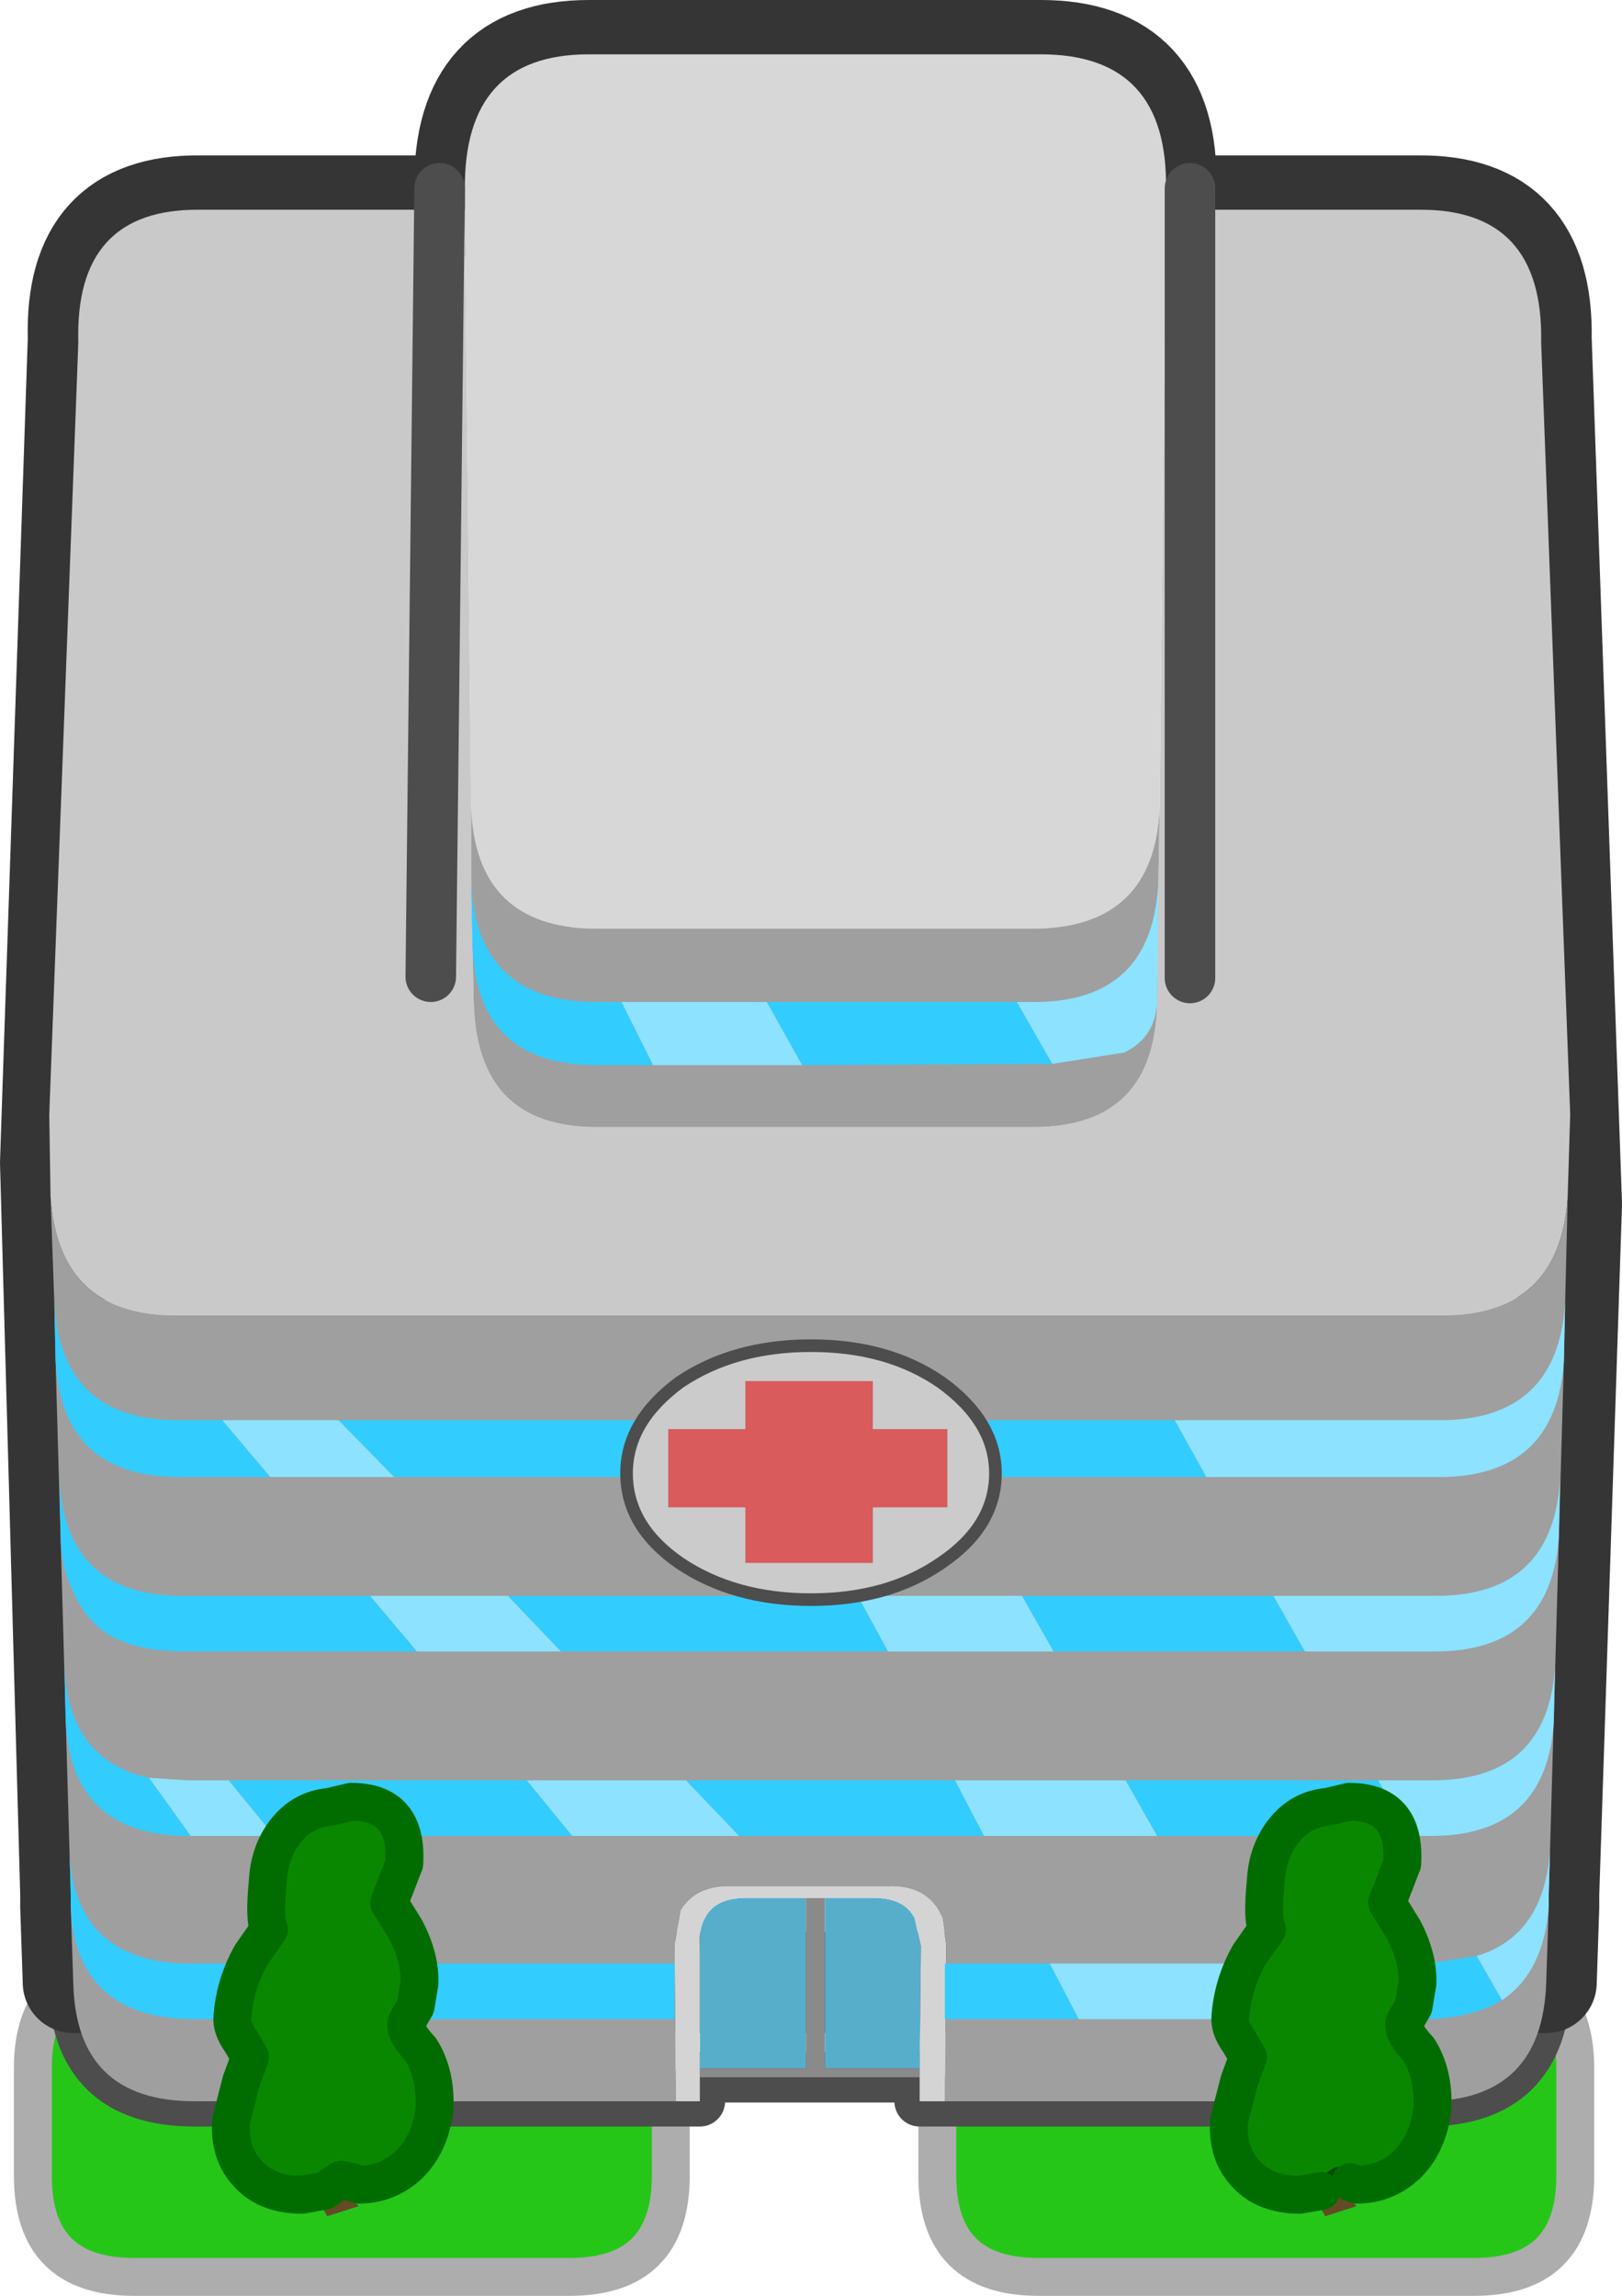<?xml version="1.0" encoding="UTF-8" standalone="no"?>
<svg xmlns:xlink="http://www.w3.org/1999/xlink" height="90.85px" width="64.2px" xmlns="http://www.w3.org/2000/svg">
  <g transform="matrix(1.0, 0.0, 0.0, 1.0, 0.05, 30.15)">
    <path d="M5.25 47.7 L22.5 47.7 Q26.5 47.7 26.5 51.7 L26.5 55.95 Q26.5 59.95 22.5 59.95 L5.25 59.95 Q1.25 59.95 1.25 55.95 L1.25 51.7 Q1.25 47.7 5.25 47.7 M41.05 47.7 L58.3 47.7 Q62.3 47.7 62.3 51.7 L62.3 55.95 Q62.3 59.95 58.3 59.95 L41.05 59.95 Q37.05 59.95 37.05 55.95 L37.05 51.7 Q37.05 47.7 41.05 47.7" fill="#26c619" fill-rule="evenodd" stroke="none"/>
    <path d="M41.05 47.7 Q37.05 47.7 37.05 51.7 L37.05 55.95 Q37.05 59.95 41.05 59.95 L58.3 59.95 Q62.3 59.95 62.3 55.95 L62.3 51.7 Q62.3 47.7 58.3 47.7 L41.05 47.7 M5.25 47.7 Q1.25 47.7 1.25 51.7 L1.25 55.95 Q1.25 59.95 5.25 59.95 L22.5 59.95 Q26.5 59.95 26.5 55.95 L26.5 51.7 Q26.5 47.7 22.5 47.7 L5.25 47.7" fill="none" stroke="#adadad" stroke-linecap="round" stroke-linejoin="round" stroke-width="1.5"/>
    <path d="M2.85 48.3 Q2.95 53.0 7.65 53.0 L24.85 53.0 26.7 53.0 27.65 53.0 27.65 52.05 28.6 52.05 31.85 52.05 32.6 52.05 36.35 52.05 36.35 53.0 37.3 53.0 37.35 53.0 42.1 53.0 56.35 53.0 Q61.0 53.0 61.15 48.3" fill="none" stroke="#4d4d4d" stroke-linecap="round" stroke-linejoin="round" stroke-width="2.0"/>
    <path d="M61.15 48.3 L61.25 45.3 61.25 44.8 62.15 17.5 60.95 -16.75 Q61.05 -22.05 56.1 -22.0 L46.1 -22.0 46.1 -22.8 Q46.2 -28.15 41.15 -28.15 L23.25 -28.15 Q18.3 -28.15 18.35 -22.8 L18.35 -22.0 7.85 -22.0 Q2.9 -22.05 3.05 -16.75 L1.95 15.85 2.75 44.8 2.75 45.3 2.85 48.3 Z" fill="none" stroke="#353535" stroke-linecap="round" stroke-linejoin="round" stroke-width="4.0"/>
    <path d="M1.95 17.2 L1.9 13.95 3.05 -16.6 Q2.9 -21.9 7.85 -21.85 L18.35 -21.85 18.6 1.75 18.6 4.7 18.65 7.25 18.7 9.45 Q18.8 14.45 23.55 14.45 L40.85 14.45 Q45.7 14.45 45.75 9.45 L45.8 4.7 45.85 1.8 46.1 -21.85 56.1 -21.85 Q61.05 -21.9 60.95 -16.6 L62.1 13.95 62.0 17.2 Q61.7 21.9 57.05 21.9 L6.9 21.9 Q2.25 21.9 1.95 17.2" fill="#c9c9c9" fill-rule="evenodd" stroke="none"/>
    <path d="M46.1 -21.85 L45.85 1.8 Q45.65 6.55 40.9 6.6 L23.5 6.6 Q18.75 6.55 18.6 1.75 L18.35 -21.85 18.35 -22.65 Q18.3 -28.0 23.25 -28.0 L41.15 -28.0 Q46.2 -28.0 46.1 -22.65 L46.1 -21.85" fill="#d7d7d7" fill-rule="evenodd" stroke="none"/>
    <path d="M1.95 17.2 Q2.25 21.9 6.9 21.9 L57.05 21.9 Q61.7 21.9 62.0 17.2 L61.9 21.4 61.85 23.7 61.3 43.1 61.25 44.8 61.25 45.3 61.15 48.3 Q61.0 53.0 56.35 53.0 L42.1 53.0 37.35 53.0 37.4 46.8 37.25 45.75 37.1 45.45 Q36.5 44.45 35.1 44.5 L28.95 44.5 Q27.5 44.45 26.9 45.45 L26.85 45.75 26.65 46.8 26.7 53.0 24.85 53.0 7.65 53.0 Q2.95 53.0 2.85 48.3 L2.75 45.3 2.75 44.8 2.7 43.1 2.15 23.7 2.1 21.4 1.95 17.2 M45.85 1.8 L45.8 4.7 45.75 9.45 Q45.7 14.45 40.85 14.45 L23.55 14.45 Q18.8 14.45 18.7 9.45 L18.65 7.25 18.6 4.7 18.6 1.75 Q18.75 6.55 23.5 6.6 L40.9 6.6 Q45.65 6.55 45.85 1.8" fill="#9f9f9f" fill-rule="evenodd" stroke="none"/>
    <path d="M27.65 51.7 L27.65 46.85 Q27.6 46.2 27.85 45.75 28.25 44.95 29.5 44.95 L31.85 44.95 31.85 51.7 27.65 51.7 M32.6 44.95 L34.5 44.95 Q35.75 44.95 36.15 45.75 L36.4 46.85 36.35 51.7 32.6 51.7 32.6 44.95" fill="#57aecb" fill-rule="evenodd" stroke="none"/>
    <path d="M36.35 52.05 L32.6 52.05 31.85 52.05 28.6 52.05 27.65 52.05 27.65 51.7 31.85 51.7 31.85 44.95 32.6 44.95 32.6 51.7 36.35 51.7 36.35 52.05" fill="#8a8a8a" fill-rule="evenodd" stroke="none"/>
    <path d="M26.7 53.0 L26.65 46.8 26.85 45.75 26.9 45.45 Q27.5 44.45 28.95 44.5 L35.1 44.5 Q36.5 44.45 37.1 45.45 L37.25 45.75 37.4 46.8 37.35 53.0 37.3 53.0 36.35 53.0 36.35 52.05 36.35 51.7 36.4 46.85 36.15 45.75 Q35.75 44.95 34.5 44.95 L32.6 44.95 31.85 44.95 29.5 44.95 Q28.25 44.95 27.85 45.75 27.6 46.2 27.65 46.85 L27.65 51.7 27.65 52.05 27.65 53.0 26.7 53.0" fill="#d4d4d4" fill-rule="evenodd" stroke="none"/>
    <path d="M47.7 28.3 L39.65 28.3 37.8 28.3 31.5 28.3 15.55 28.3 13.35 26.05 30.35 26.05 36.5 26.05 44.4 26.05 46.45 26.05 47.7 28.3 M10.65 28.3 L7.05 28.3 Q2.4 28.3 2.15 23.7 L2.1 21.4 Q2.35 26.05 7.0 26.05 L8.75 26.05 10.65 28.3 M41.6 11.95 L31.7 12.0 30.3 9.5 40.2 9.5 41.6 11.95 M25.8 12.0 L23.55 12.0 Q18.8 12.0 18.65 7.25 L18.6 4.85 Q18.85 9.5 23.55 9.5 L24.55 9.5 25.8 12.0 M51.6 35.2 L41.65 35.2 40.4 33.0 50.35 33.0 51.6 35.2 M35.1 35.2 L25.25 35.2 22.15 35.2 20.05 33.0 29.85 33.0 33.9 33.0 35.1 35.2 M16.45 35.2 L7.25 35.2 Q5.25 35.2 4.1 34.45 3.25 33.8 2.85 32.85 L2.7 32.5 Q2.35 31.65 2.35 30.65 L2.3 28.4 Q2.55 33.0 7.15 33.0 L14.6 33.0 16.45 35.2 M48.55 47.55 L56.45 47.55 58.4 47.25 59.4 49.0 Q58.25 49.7 56.4 49.75 L49.75 49.75 48.55 47.55 M42.65 49.75 L37.35 49.75 37.35 47.55 41.5 47.55 42.65 49.75 M45.75 42.5 L44.5 40.3 54.5 40.3 55.75 42.5 45.75 42.5 M37.75 40.3 L38.9 42.5 29.2 42.5 27.1 40.3 37.75 40.3 M7.5 42.5 L7.4 42.5 Q2.8 42.5 2.55 38.0 L2.5 35.8 Q2.65 39.5 5.85 40.2 L7.5 42.5 M9.0 40.3 L14.65 40.3 20.8 40.3 22.6 42.5 10.8 42.5 9.0 40.3 M2.75 45.3 L2.75 44.8 2.7 43.1 Q2.75 44.65 3.4 45.7 4.55 47.55 7.5 47.55 L11.0 47.55 15.0 47.55 26.65 47.55 26.65 49.75 16.75 49.75 12.5 49.75 7.55 49.75 Q3.35 49.7 2.8 46.0 L2.75 45.3" fill="#33ccff" fill-rule="evenodd" stroke="none"/>
    <path d="M46.45 26.05 L56.95 26.05 Q61.6 26.05 61.9 21.4 L61.85 23.7 Q61.55 28.3 56.9 28.3 L47.7 28.3 46.45 26.05 M15.55 28.3 L10.65 28.3 8.75 26.05 13.35 26.05 15.55 28.3 M40.2 9.5 L40.9 9.5 Q45.6 9.5 45.8 4.7 L45.75 9.45 Q45.7 10.9 44.45 11.5 L41.6 11.95 40.2 9.5 M31.7 12.0 L25.8 12.0 24.55 9.5 30.3 9.5 31.7 12.0 M50.35 33.0 L56.8 33.0 Q61.4 33.0 61.7 28.4 L61.65 30.65 Q61.35 35.2 56.75 35.2 L51.6 35.2 50.35 33.0 M41.65 35.2 L35.1 35.2 33.9 33.0 40.4 33.0 41.65 35.2 M22.15 35.2 L16.45 35.2 14.6 33.0 20.05 33.0 22.15 35.2 M41.5 47.55 L48.55 47.55 49.75 49.75 42.65 49.75 41.5 47.55 M58.4 47.25 Q61.05 46.45 61.3 43.1 L61.25 44.8 61.25 45.3 Q61.05 47.9 59.4 49.0 L58.4 47.25 M44.5 40.3 L45.75 42.5 38.9 42.5 37.75 40.3 44.5 40.3 M55.75 42.5 L54.5 40.3 56.65 40.3 Q61.2 40.3 61.5 35.8 L61.45 38.0 Q61.15 42.5 56.6 42.5 L55.75 42.5 M5.85 40.2 L7.35 40.3 9.0 40.3 10.8 42.5 10.05 42.5 7.5 42.5 5.85 40.2 M20.8 40.3 L27.1 40.3 29.2 42.5 22.6 42.5 20.8 40.3" fill="#8ce2ff" fill-rule="evenodd" stroke="none"/>
    <path d="M17.35 -22.7 L17.0 8.5 M47.05 8.55 L47.05 -22.7" fill="none" stroke="#4d4d4d" stroke-linecap="round" stroke-linejoin="round" stroke-width="2.0"/>
    <path d="M34.5 24.5 L34.5 26.4 37.45 26.4 37.45 29.5 34.5 29.5 34.5 31.7 29.45 31.7 29.45 29.5 26.4 29.5 26.4 26.4 29.45 26.4 29.45 24.5 34.5 24.5" fill="#d95b5b" fill-rule="evenodd" stroke="none"/>
    <path d="M32.05 23.1 Q35.1 23.1 37.2 24.55 39.35 26.1 39.35 28.15 39.35 30.25 37.2 31.7 35.1 33.15 32.05 33.15 29.0 33.15 26.85 31.7 24.75 30.25 24.75 28.15 24.75 26.1 26.85 24.55 29.0 23.1 32.05 23.1 M34.5 24.5 L29.45 24.5 29.45 26.4 26.4 26.4 26.4 29.5 29.45 29.5 29.45 31.7 34.5 31.7 34.5 29.5 37.45 29.5 37.45 26.4 34.5 26.4 34.5 24.5" fill="#cbcbcb" fill-rule="evenodd" stroke="none"/>
    <path d="M32.05 23.1 Q35.1 23.1 37.2 24.55 39.35 26.1 39.35 28.15 39.35 30.25 37.2 31.7 35.1 33.15 32.05 33.15 29.0 33.15 26.85 31.7 24.75 30.25 24.75 28.15 24.75 26.1 26.85 24.55 29.0 23.1 32.05 23.1 Z" fill="none" stroke="#4d4d4d" stroke-linecap="round" stroke-linejoin="round" stroke-width="0.5"/>
    <path d="M52.25 56.55 L52.35 56.5 52.95 56.1 53.4 56.2 53.4 56.6 53.45 56.95 53.65 57.15 52.4 57.55 52.15 57.1 52.25 56.55 M12.75 56.55 L12.85 56.5 13.45 56.1 13.9 56.2 13.9 56.6 Q13.85 56.85 13.95 56.95 L14.15 57.15 12.9 57.55 12.65 57.1 12.75 56.55" fill="#644b26" fill-rule="evenodd" stroke="none"/>
    <path d="M52.25 56.55 L51.4 56.7 Q50.0 56.7 49.25 55.85 48.5 55.05 48.6 53.75 L49.0 52.2 49.35 51.25 49.0 50.65 Q48.6 50.1 48.65 49.65 48.75 48.35 49.4 47.2 L50.1 46.2 Q49.9 45.8 50.05 44.3 50.1 43.25 50.65 42.45 51.35 41.45 52.5 41.35 L53.35 41.15 Q55.6 41.15 55.45 43.6 L54.85 45.15 55.5 46.2 Q56.1 47.35 56.05 48.35 L55.9 49.25 55.55 49.85 Q55.4 50.2 56.1 50.95 56.7 51.9 56.65 53.25 56.5 54.65 55.65 55.5 54.8 56.3 53.65 56.3 L53.4 56.2 52.95 56.1 52.35 56.5 52.25 56.55 M12.75 56.55 L11.9 56.7 Q10.5 56.7 9.75 55.85 9.0 55.05 9.1 53.75 L9.5 52.2 9.85 51.25 9.5 50.65 Q9.1 50.1 9.15 49.65 9.25 48.35 9.9 47.2 L10.6 46.2 Q10.4 45.8 10.55 44.3 10.6 43.25 11.15 42.45 11.85 41.45 13.0 41.35 L13.85 41.15 Q16.1 41.15 15.95 43.6 L15.35 45.15 16.0 46.2 Q16.6 47.35 16.55 48.35 L16.4 49.25 16.05 49.85 Q15.9 50.2 16.6 50.95 17.2 51.9 17.15 53.25 17.0 54.65 16.15 55.5 15.3 56.3 14.15 56.3 L13.9 56.2 13.45 56.1 12.85 56.5 12.75 56.55" fill="#0a8700" fill-rule="evenodd" stroke="none"/>
    <path d="M52.25 56.55 L52.35 56.5 52.95 56.1 53.4 56.2" fill="none" stroke="#014800" stroke-linecap="round" stroke-linejoin="round" stroke-width="1.0"/>
    <path d="M53.4 56.2 L53.65 56.3 Q54.8 56.3 55.65 55.5 56.5 54.65 56.65 53.25 56.7 51.9 56.1 50.95 55.4 50.2 55.55 49.85 L55.9 49.25 56.05 48.35 Q56.1 47.35 55.5 46.2 L54.85 45.15 55.45 43.6 Q55.6 41.15 53.35 41.15 L52.5 41.35 Q51.35 41.45 50.65 42.45 50.1 43.25 50.05 44.3 49.9 45.8 50.1 46.2 L49.4 47.2 Q48.75 48.35 48.65 49.65 48.6 50.1 49.0 50.65 L49.35 51.25 49.0 52.2 48.6 53.75 Q48.5 55.05 49.25 55.85 50.0 56.7 51.4 56.7 L52.25 56.55 M13.9 56.2 L14.15 56.3 Q15.3 56.3 16.15 55.5 17.0 54.65 17.15 53.25 17.2 51.9 16.6 50.95 15.9 50.2 16.05 49.85 L16.4 49.25 16.55 48.35 Q16.6 47.35 16.0 46.2 L15.35 45.15 15.95 43.6 Q16.1 41.15 13.85 41.15 L13.0 41.35 Q11.85 41.45 11.15 42.45 10.6 43.25 10.55 44.3 10.4 45.8 10.6 46.2 L9.9 47.2 Q9.25 48.35 9.15 49.65 9.1 50.1 9.5 50.65 L9.85 51.25 9.5 52.2 9.1 53.75 Q9.0 55.05 9.75 55.85 10.5 56.7 11.9 56.7 L12.75 56.55 12.85 56.5 13.45 56.1 13.9 56.2" fill="none" stroke="#016d00" stroke-linecap="round" stroke-linejoin="round" stroke-width="1.5"/>
  </g>
</svg>
